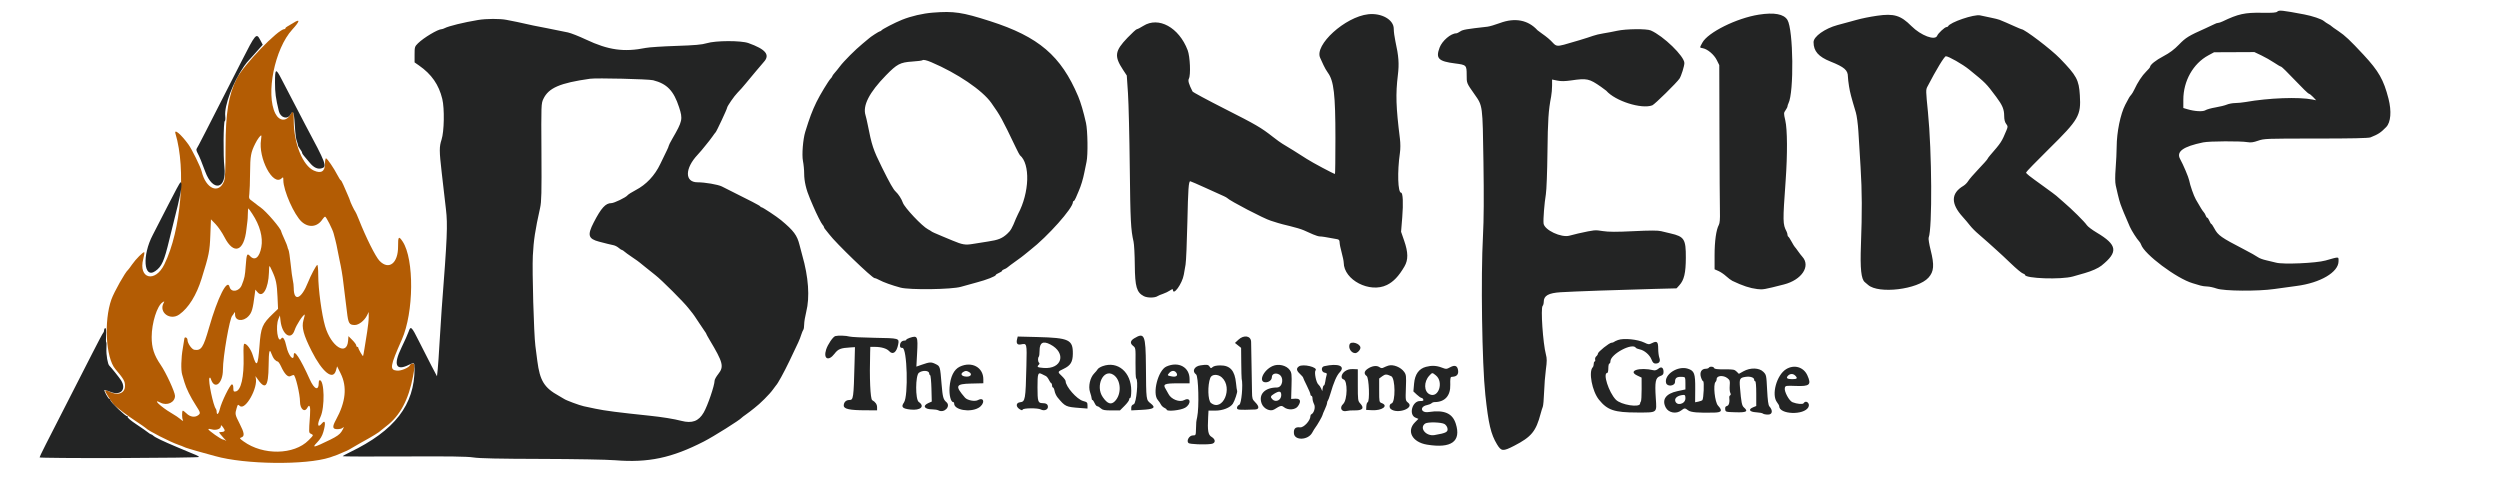 <svg id="svg" version="1.1" xmlns="http://www.w3.org/2000/svg" xmlns:xlink="http://www.w3.org/1999/xlink" width="400" height="77.778" viewBox="0, 0, 400,77.778"><g id="svgg"><path id="path0" d="M46.917 3.677 C 46.642 3.853,46.248 4.084,46.042 4.192 C 45.835 4.299,45.667 4.450,45.667 4.527 C 45.667 4.604,45.586 4.667,45.488 4.667 C 44.489 4.667,38.949 10.425,37.872 12.583 C 36.561 15.210,36.101 18.046,36.089 23.583 C 36.081 27.322,36.026 28.549,35.845 29.000 C 34.995 31.122,32.927 30.208,32.261 27.417 C 32.088 26.690,30.712 23.893,30.136 23.098 C 28.967 21.483,27.818 20.524,28.074 21.375 C 29.797 27.114,28.969 36.846,26.294 42.304 C 24.819 45.313,22.093 44.605,22.921 41.428 C 23.060 40.891,23.134 40.412,23.084 40.362 C 22.951 40.228,21.714 41.470,21.121 42.333 C 20.837 42.746,20.557 43.121,20.498 43.167 C 20.053 43.514,18.248 46.717,17.822 47.917 C 16.601 51.353,16.931 57.248,18.444 59.035 C 19.800 60.636,20.000 60.985,20.000 61.748 C 20.000 62.934,18.848 63.355,17.493 62.663 C 17.020 62.422,16.833 62.387,16.833 62.541 C 16.833 62.753,17.900 64.430,18.240 64.751 C 18.915 65.390,20.317 66.448,21.667 67.339 C 22.537 67.913,23.287 68.433,23.333 68.493 C 23.625 68.874,27.245 70.726,28.583 71.178 C 28.950 71.302,29.325 71.449,29.417 71.505 C 29.508 71.561,29.921 71.704,30.333 71.823 C 30.746 71.941,31.271 72.096,31.500 72.167 C 31.729 72.237,32.217 72.373,32.583 72.469 C 32.950 72.565,33.775 72.792,34.417 72.973 C 39.210 74.331,48.938 74.443,52.797 73.185 C 53.744 72.877,54.130 72.724,55.500 72.114 C 55.729 72.012,56.104 71.806,56.333 71.656 C 56.563 71.507,57.163 71.159,57.667 70.883 C 59.569 69.844,60.695 69.150,61.000 68.829 C 61.046 68.781,61.421 68.483,61.833 68.167 C 64.014 66.497,65.367 63.968,66.084 60.217 C 66.418 58.475,66.408 58.167,66.018 58.167 C 65.844 58.167,65.660 58.276,65.609 58.409 C 65.452 58.819,64.200 59.357,63.533 59.301 C 62.304 59.198,62.393 58.616,64.294 54.333 C 66.220 49.994,66.292 41.470,64.426 38.650 C 63.799 37.704,63.678 37.831,63.691 39.421 C 63.714 42.111,62.222 43.277,60.727 41.738 C 60.093 41.085,58.557 38.012,57.401 35.083 C 57.147 34.442,56.893 33.879,56.836 33.833 C 56.727 33.746,56.000 32.230,56.000 32.090 C 56.000 32.046,55.826 31.614,55.613 31.130 C 55.399 30.646,55.088 29.931,54.921 29.542 C 54.753 29.152,54.571 28.833,54.516 28.833 C 54.461 28.833,54.232 28.477,54.007 28.042 C 53.419 26.903,52.348 25.333,52.160 25.333 C 52.072 25.333,52.000 25.714,52.000 26.179 C 52.000 27.434,51.389 27.816,50.216 27.292 C 48.435 26.497,47.000 22.932,47.000 19.303 C 47.000 17.722,46.909 17.557,46.466 18.334 C 45.814 19.480,44.681 19.400,44.056 18.166 C 42.485 15.061,43.946 7.805,46.763 4.728 C 48.013 3.363,48.076 2.937,46.917 3.677 M41.767 22.346 C 41.295 25.297,43.658 29.798,45.029 28.558 C 45.318 28.296,45.333 28.309,45.333 28.831 C 45.333 30.487,47.088 34.442,48.292 35.502 C 49.417 36.492,50.787 36.322,51.593 35.091 C 51.746 34.858,51.939 34.667,52.021 34.667 C 52.187 34.667,53.232 36.731,53.382 37.355 C 53.434 37.572,53.559 38.050,53.660 38.417 C 53.761 38.783,53.916 39.496,54.003 40.000 C 54.091 40.504,54.241 41.254,54.336 41.667 C 54.568 42.675,54.835 44.250,54.928 45.167 C 54.970 45.579,55.076 46.442,55.163 47.083 C 55.251 47.725,55.409 49.000,55.514 49.917 C 55.724 51.751,55.875 52.000,56.776 52.000 C 57.418 52.000,58.315 51.291,58.725 50.460 L 58.992 49.917 58.993 50.750 C 58.993 51.208,58.882 52.258,58.747 53.083 C 58.612 53.908,58.420 55.108,58.320 55.750 C 58.220 56.392,58.116 56.939,58.090 56.965 C 58.021 57.035,57.333 55.846,57.333 55.657 C 57.333 55.571,57.258 55.500,57.167 55.500 C 57.075 55.500,57.000 55.395,57.000 55.267 C 57.000 55.138,56.719 54.751,56.375 54.407 L 55.750 53.780 55.697 54.512 C 55.511 57.067,52.965 55.464,52.017 52.196 C 51.465 50.291,50.921 46.251,50.918 44.042 C 50.917 43.074,50.850 42.356,50.763 42.385 C 50.583 42.444,49.711 44.086,49.285 45.167 C 48.221 47.864,47.002 48.356,46.999 46.088 C 46.999 45.719,46.932 45.154,46.851 44.833 C 46.769 44.512,46.614 43.350,46.506 42.250 C 46.397 41.150,46.239 40.120,46.154 39.961 C 46.069 39.801,46.000 39.597,46.000 39.506 C 46.000 39.416,45.775 38.850,45.500 38.250 C 45.225 37.650,45.000 37.113,45.000 37.059 C 45.000 36.613,42.597 33.807,41.667 33.167 C 41.346 32.947,41.046 32.721,41.000 32.667 C 40.954 32.612,40.665 32.391,40.357 32.176 C 39.826 31.805,39.802 31.745,39.895 31.017 C 39.948 30.595,40.001 29.074,40.012 27.636 C 40.032 24.942,40.132 24.385,40.857 22.943 C 41.197 22.267,41.639 21.667,41.797 21.667 C 41.840 21.667,41.827 21.972,41.767 22.346 M40.362 34.208 C 41.585 36.065,42.099 37.950,41.815 39.536 C 41.517 41.203,40.775 41.793,40.008 40.970 C 39.528 40.455,39.453 40.628,39.314 42.545 C 39.195 44.187,39.141 44.450,38.685 45.609 C 38.272 46.660,36.971 46.856,36.732 45.905 C 36.382 44.510,34.838 47.572,33.449 52.417 C 32.525 55.640,32.203 56.126,31.100 55.966 C 30.685 55.905,30.000 54.926,30.000 54.392 C 30.000 53.990,29.505 53.811,29.494 54.208 C 29.491 54.323,29.380 55.017,29.247 55.750 C 28.975 57.259,28.928 59.214,29.147 59.933 C 29.228 60.199,29.392 60.754,29.511 61.167 C 29.789 62.132,30.487 63.544,31.331 64.850 C 32.088 66.022,32.113 66.127,31.708 66.435 C 31.182 66.834,30.407 66.715,29.839 66.146 C 29.553 65.860,29.277 65.668,29.226 65.719 C 29.097 65.848,29.110 66.940,29.243 67.156 C 29.416 67.435,29.185 67.364,28.823 67.027 C 28.642 66.858,28.010 66.436,27.417 66.090 C 25.729 65.103,24.256 63.687,25.687 64.427 C 26.737 64.970,28.000 64.380,28.000 63.346 C 28.000 62.740,26.553 59.603,25.707 58.375 C 24.650 56.841,24.264 55.644,24.268 53.917 C 24.273 51.661,25.140 48.909,26.018 48.361 C 26.324 48.170,26.338 48.180,26.177 48.481 C 25.366 49.996,27.232 51.355,28.693 50.314 C 30.172 49.261,31.425 47.246,32.255 44.583 C 33.447 40.764,33.555 40.224,33.655 37.588 L 33.750 35.093 34.500 35.868 C 34.912 36.294,35.550 37.229,35.917 37.946 C 37.398 40.844,39.051 40.249,39.429 36.681 C 39.493 36.077,39.566 35.471,39.593 35.333 C 39.619 35.196,39.647 34.690,39.654 34.208 C 39.661 33.727,39.694 33.333,39.726 33.333 C 39.759 33.333,40.045 33.727,40.362 34.208 M43.549 43.375 C 44.163 44.693,44.309 45.401,44.402 47.500 L 44.487 49.417 43.702 50.170 C 41.939 51.861,41.740 52.338,41.511 55.418 C 41.277 58.574,41.060 58.859,40.440 56.827 C 40.159 55.908,39.503 55.000,39.118 55.000 C 38.969 54.999,38.931 55.525,38.972 57.041 C 39.060 60.320,38.560 62.509,37.695 62.637 C 37.381 62.683,37.333 62.611,37.333 62.095 C 37.333 61.706,37.255 61.500,37.108 61.500 C 36.815 61.500,35.430 64.327,35.169 65.458 C 34.981 66.270,34.667 66.520,34.667 65.857 C 34.667 65.697,34.607 65.495,34.534 65.408 C 34.117 64.910,33.273 60.867,33.508 60.488 C 33.590 60.355,33.668 60.408,33.744 60.649 C 34.314 62.443,35.667 61.384,35.667 59.145 C 35.667 57.059,36.752 50.837,37.174 50.500 C 37.231 50.454,37.353 50.280,37.445 50.112 C 37.585 49.856,37.611 49.892,37.611 50.335 C 37.611 51.362,38.881 51.516,39.751 50.594 C 40.295 50.017,40.456 49.461,40.753 47.127 L 40.853 46.338 41.234 46.780 C 42.043 47.721,42.944 46.139,43.030 43.625 C 43.076 42.277,43.045 42.292,43.549 43.375 M48.549 51.246 C 48.231 52.364,48.555 53.582,49.861 56.167 C 51.581 59.573,53.291 60.933,53.757 59.264 L 53.939 58.612 54.510 59.764 C 55.569 61.901,55.322 64.314,53.755 67.167 C 53.132 68.299,53.184 68.667,53.967 68.667 C 54.315 68.667,54.690 68.577,54.800 68.467 C 55.119 68.147,55.032 68.455,54.625 69.083 C 54.353 69.503,53.862 69.852,52.833 70.354 C 50.164 71.659,49.826 71.727,50.750 70.776 C 51.248 70.264,51.545 69.763,51.732 69.120 C 52.146 67.698,52.044 67.095,51.500 67.750 C 50.830 68.557,50.698 67.933,51.278 66.698 C 51.995 65.171,51.908 60.833,51.161 60.833 C 51.072 60.833,51.000 61.006,51.000 61.218 C 51.000 62.602,50.299 62.343,49.554 60.685 C 48.047 57.330,47.000 55.751,47.000 56.833 C 47.000 57.915,46.124 56.860,45.823 55.417 C 45.587 54.281,45.251 53.761,45.007 54.156 C 44.446 55.064,44.043 52.230,44.558 51.003 L 44.784 50.467 44.890 51.371 C 45.150 53.582,46.585 54.517,47.136 52.833 C 47.417 51.973,48.487 50.333,48.767 50.333 C 48.790 50.333,48.692 50.744,48.549 51.246 M43.927 57.511 C 44.087 57.688,44.306 57.833,44.413 57.833 C 44.520 57.833,44.769 58.190,44.967 58.625 C 45.519 59.838,46.065 60.400,46.477 60.179 C 46.661 60.080,46.888 60.000,46.983 60.000 C 47.266 60.000,48.000 63.069,48.000 64.255 C 48.000 65.447,48.730 66.066,49.168 65.247 C 49.534 64.564,49.701 65.023,49.602 66.438 C 49.395 69.392,49.384 69.220,49.801 69.430 C 50.183 69.622,50.180 69.628,49.369 70.448 C 47.045 72.796,42.085 72.882,38.975 70.629 C 38.304 70.143,38.285 70.108,38.633 69.980 C 39.168 69.782,39.098 69.265,38.333 67.771 C 37.599 66.334,37.581 66.241,37.860 65.309 C 38.047 64.687,38.065 64.674,38.372 64.951 C 39.241 65.738,41.325 62.030,40.915 60.427 C 40.830 60.096,40.834 60.095,41.038 60.402 C 42.446 62.525,42.944 62.030,42.980 58.472 C 43.004 56.174,43.118 55.685,43.425 56.578 C 43.540 56.914,43.766 57.334,43.927 57.511 M35.940 68.917 C 35.911 69.008,35.744 69.094,35.569 69.107 C 35.393 69.120,35.178 69.139,35.090 69.149 C 35.002 69.159,35.265 69.523,35.674 69.958 C 36.082 70.393,36.308 70.656,36.175 70.541 C 36.042 70.427,35.827 70.333,35.696 70.333 C 35.409 70.333,33.333 68.875,33.333 68.674 C 33.333 68.595,33.577 68.605,33.875 68.696 C 34.546 68.899,35.332 68.640,35.337 68.212 C 35.340 67.969,35.399 67.991,35.666 68.333 C 35.846 68.563,35.969 68.825,35.940 68.917 " stroke="none" fill="#b35c04" fill-rule="evenodd"></path><path id="path1" d="M364.366 1.861 C 364.203 2.029,363.601 2.074,361.908 2.044 C 359.172 1.995,358.120 2.227,355.599 3.435 C 355.333 3.562,355.013 3.667,354.889 3.667 C 354.764 3.667,354.532 3.740,354.373 3.831 C 354.214 3.921,353.558 4.228,352.917 4.513 C 350.179 5.731,349.722 6.011,348.642 7.128 C 347.876 7.921,347.151 8.464,346.169 8.981 C 344.908 9.643,344.019 10.359,344.005 10.721 C 344.002 10.797,343.716 11.135,343.369 11.471 C 342.746 12.077,342.009 13.198,341.486 14.339 C 341.337 14.662,341.111 15.040,340.983 15.178 C 340.741 15.440,340.624 15.636,340.047 16.750 C 339.266 18.260,338.677 21.136,338.666 23.500 C 338.662 24.279,338.589 25.816,338.504 26.916 C 338.402 28.230,338.407 29.173,338.518 29.666 C 339.037 31.968,339.144 32.360,339.517 33.292 C 339.599 33.498,339.734 33.835,339.816 34.042 C 340.023 34.558,340.445 35.544,340.781 36.292 C 341.073 36.942,341.917 38.263,342.273 38.626 C 342.386 38.741,342.520 38.966,342.571 39.126 C 343.061 40.668,348.260 44.565,350.833 45.319 C 351.246 45.440,351.801 45.605,352.067 45.686 C 352.332 45.767,352.820 45.836,353.150 45.839 C 353.480 45.842,354.162 45.989,354.667 46.167 C 355.845 46.581,361.303 46.623,363.917 46.238 C 364.833 46.103,366.422 45.885,367.447 45.753 C 371.253 45.265,374.167 43.550,374.167 41.800 C 374.167 41.033,374.343 41.043,372.083 41.681 C 370.577 42.106,365.275 42.335,364.167 42.023 C 363.846 41.932,363.145 41.764,362.609 41.649 C 362.073 41.533,361.468 41.308,361.265 41.149 C 361.062 40.989,360.038 40.414,358.990 39.872 C 355.397 38.014,354.881 37.651,354.313 36.580 C 354.095 36.169,353.870 35.833,353.812 35.833 C 353.754 35.833,353.614 35.608,353.500 35.333 C 353.386 35.058,353.232 34.833,353.158 34.833 C 353.083 34.833,352.975 34.684,352.917 34.501 C 352.859 34.318,352.720 34.074,352.609 33.959 C 352.421 33.765,352.043 33.158,351.335 31.914 C 350.992 31.311,350.406 29.634,350.269 28.863 C 350.183 28.383,349.315 26.333,348.828 25.461 C 348.161 24.265,349.281 23.448,352.500 22.783 C 353.496 22.577,358.487 22.551,359.610 22.745 C 360.127 22.835,360.554 22.777,361.288 22.516 C 362.237 22.179,362.569 22.167,370.545 22.167 C 376.283 22.167,378.960 22.109,379.284 21.979 C 380.544 21.472,380.913 21.230,381.787 20.333 C 382.529 19.571,382.674 17.807,382.160 15.792 C 381.387 12.768,380.599 11.381,378.167 8.765 C 376.015 6.450,375.189 5.671,374.167 4.994 C 373.571 4.598,373.046 4.224,373.000 4.162 C 372.954 4.101,372.742 3.958,372.528 3.845 C 372.315 3.733,371.998 3.519,371.824 3.370 C 371.452 3.051,369.966 2.551,368.667 2.306 C 365.127 1.639,364.633 1.588,364.366 1.861 M149.250 2.021 C 147.636 2.149,145.802 2.574,144.333 3.161 C 143.193 3.616,141.102 4.698,141.028 4.871 C 140.997 4.942,140.897 5.000,140.805 5.000 C 140.662 5.000,139.244 5.918,139.000 6.169 C 138.954 6.216,138.504 6.591,138.001 7.002 C 136.865 7.930,135.009 9.788,134.385 10.623 C 134.127 10.968,133.748 11.437,133.542 11.665 C 133.335 11.893,133.167 12.132,133.167 12.195 C 133.167 12.258,133.054 12.422,132.916 12.560 C 132.570 12.907,131.167 15.224,130.631 16.333 C 129.939 17.768,129.535 18.842,128.843 21.083 C 128.475 22.276,128.277 24.782,128.473 25.760 C 128.580 26.289,128.667 27.194,128.667 27.770 C 128.667 28.988,128.983 30.349,129.601 31.792 C 129.729 32.090,129.953 32.615,130.099 32.958 C 130.647 34.246,131.409 35.757,131.617 35.970 C 131.736 36.091,131.833 36.255,131.833 36.333 C 131.833 36.412,131.927 36.575,132.042 36.696 C 132.156 36.818,132.446 37.179,132.685 37.500 C 133.696 38.855,139.543 44.500,139.936 44.500 C 140.057 44.500,140.404 44.639,140.706 44.809 C 141.299 45.142,142.745 45.660,144.083 46.019 C 145.549 46.412,152.295 46.321,153.750 45.888 C 154.392 45.697,155.554 45.375,156.333 45.173 C 157.823 44.786,159.333 44.191,159.333 43.992 C 159.333 43.927,159.558 43.781,159.833 43.667 C 160.108 43.553,160.333 43.399,160.333 43.324 C 160.333 43.250,160.483 43.142,160.666 43.084 C 160.848 43.026,161.092 42.888,161.207 42.777 C 161.322 42.667,161.917 42.222,162.530 41.788 C 163.142 41.355,163.743 40.907,163.867 40.792 C 163.990 40.677,164.427 40.323,164.837 40.005 C 167.631 37.838,171.667 33.309,171.667 32.341 C 171.667 32.245,171.723 32.167,171.793 32.167 C 171.862 32.167,172.019 31.923,172.143 31.625 C 172.266 31.327,172.466 30.858,172.588 30.583 C 172.955 29.754,173.293 28.640,173.499 27.583 C 173.606 27.033,173.762 26.269,173.847 25.885 C 174.088 24.786,174.032 20.892,173.758 19.667 C 173.361 17.896,172.915 16.378,172.509 15.417 C 169.762 8.923,166.196 5.879,158.417 3.384 C 153.953 1.953,152.617 1.754,149.250 2.021 M218.917 2.281 C 215.219 2.691,210.247 7.210,211.232 9.266 C 211.359 9.532,211.597 10.050,211.759 10.417 C 211.921 10.783,212.236 11.330,212.457 11.632 C 213.415 12.935,213.667 15.107,213.667 22.082 C 213.667 25.245,213.635 27.833,213.596 27.833 C 213.401 27.833,209.957 25.997,209.083 25.427 C 207.973 24.704,205.811 23.358,205.167 22.989 C 204.938 22.857,204.262 22.368,203.667 21.902 C 201.756 20.405,201.009 19.970,195.917 17.390 C 193.167 15.996,190.867 14.757,190.805 14.636 C 190.201 13.444,190.045 12.898,190.221 12.583 C 190.539 12.011,190.413 9.049,190.026 8.035 C 188.636 4.386,185.366 2.594,182.926 4.143 C 182.472 4.431,182.014 4.667,181.907 4.667 C 181.800 4.667,181.120 5.285,180.395 6.042 C 178.363 8.162,178.249 8.984,179.683 11.166 L 180.285 12.083 180.476 14.917 C 180.580 16.475,180.710 21.837,180.764 26.833 C 180.857 35.331,180.929 36.745,181.368 38.667 C 181.463 39.079,181.553 40.767,181.568 42.417 C 181.600 45.879,181.863 46.786,183.008 47.384 C 183.584 47.685,184.804 47.676,185.233 47.368 C 185.334 47.295,185.717 47.135,186.083 47.012 C 186.450 46.889,186.956 46.643,187.208 46.466 C 187.473 46.280,187.667 46.224,187.667 46.334 C 187.667 47.458,189.164 45.396,189.412 43.930 C 189.476 43.556,189.601 42.837,189.690 42.333 C 189.779 41.829,189.910 38.754,189.981 35.500 C 190.095 30.228,190.182 29.000,190.444 29.000 C 190.485 29.000,190.852 29.150,191.259 29.333 C 191.667 29.517,192.356 29.824,192.792 30.016 C 193.484 30.321,194.195 30.643,195.833 31.392 C 196.063 31.497,196.287 31.623,196.333 31.672 C 196.776 32.142,202.261 34.999,203.333 35.316 C 203.746 35.439,204.271 35.604,204.500 35.684 C 204.729 35.764,205.587 35.986,206.406 36.178 C 207.224 36.370,208.218 36.671,208.614 36.847 C 209.010 37.023,209.670 37.317,210.082 37.500 C 210.493 37.683,210.995 37.833,211.196 37.833 C 211.514 37.833,212.023 37.914,213.958 38.271 C 214.237 38.322,214.335 38.456,214.338 38.795 C 214.341 39.045,214.489 39.775,214.667 40.417 C 214.845 41.058,214.992 41.783,214.995 42.028 C 215.025 44.803,219.159 46.940,221.902 45.598 C 222.957 45.082,223.805 44.188,224.711 42.637 C 225.334 41.571,225.320 40.392,224.663 38.500 L 224.172 37.084 224.361 34.750 C 224.543 32.514,224.464 30.833,224.178 30.833 C 223.654 30.833,223.551 27.480,223.983 24.500 C 224.082 23.824,224.082 22.947,223.985 22.167 C 223.354 17.118,223.288 15.070,223.659 12.017 C 223.882 10.187,223.794 8.993,223.259 6.583 C 223.117 5.942,223.000 5.051,223.000 4.603 C 223.000 3.152,221.052 2.045,218.917 2.281 M281.417 2.343 C 277.874 2.895,273.249 5.191,272.372 6.834 C 271.917 7.687,271.909 7.607,272.458 7.717 C 273.230 7.871,274.251 8.740,274.681 9.606 L 275.083 10.417 275.113 21.250 C 275.129 27.208,275.162 32.871,275.188 33.833 C 275.219 35.047,275.166 35.707,275.013 35.985 C 274.589 36.758,274.333 38.586,274.333 40.836 L 274.333 43.088 274.958 43.363 C 275.302 43.514,275.854 43.888,276.185 44.195 C 276.516 44.501,276.966 44.837,277.185 44.942 C 278.831 45.729,279.993 46.111,281.170 46.252 C 282.062 46.359,282.252 46.326,285.435 45.511 C 288.285 44.782,289.745 42.573,288.368 41.071 C 288.207 40.894,287.892 40.487,287.670 40.167 C 287.448 39.846,287.219 39.546,287.162 39.500 C 287.105 39.454,286.877 39.079,286.654 38.667 C 286.432 38.254,286.194 37.892,286.125 37.861 C 286.056 37.831,286.000 37.698,286.000 37.567 C 286.000 37.436,285.932 37.199,285.850 37.039 C 285.237 35.862,285.231 35.494,285.702 28.917 C 286.007 24.651,285.984 20.704,285.644 19.250 C 285.384 18.134,285.385 18.064,285.686 17.641 C 285.859 17.398,286.000 17.115,286.000 17.014 C 286.000 16.912,286.068 16.699,286.150 16.539 C 287.057 14.795,286.939 4.750,285.993 3.195 C 285.414 2.243,283.886 1.959,281.417 2.343 M300.333 2.519 C 299.160 2.689,297.900 2.943,297.042 3.182 C 296.744 3.265,296.256 3.399,295.958 3.480 C 295.660 3.561,294.779 3.799,294.000 4.010 C 291.975 4.559,290.165 5.849,290.168 6.743 C 290.172 8.188,290.947 9.075,292.884 9.849 C 295.110 10.740,295.667 11.226,295.667 12.280 C 295.667 12.517,295.747 13.208,295.845 13.814 C 296.010 14.830,296.172 15.453,296.937 18.000 C 297.088 18.504,297.269 19.854,297.340 21.000 C 297.410 22.146,297.569 24.733,297.692 26.750 C 297.932 30.666,297.947 33.910,297.749 39.243 C 297.610 42.988,297.787 44.662,298.370 45.142 C 298.554 45.293,298.789 45.493,298.894 45.585 C 300.565 47.073,306.855 46.316,308.556 44.424 C 309.433 43.450,309.513 42.428,308.904 40.012 C 308.667 39.075,308.524 38.183,308.586 38.029 C 309.179 36.544,309.108 24.280,308.470 17.917 C 308.129 14.528,308.126 14.366,308.377 13.881 C 309.792 11.153,311.099 9.000,311.339 9.000 C 311.773 9.000,314.019 10.279,315.042 11.109 C 317.737 13.294,317.764 13.322,319.386 15.489 C 320.395 16.838,320.666 17.486,320.670 18.562 C 320.673 19.135,320.776 19.550,320.984 19.819 C 321.268 20.189,321.273 20.271,321.046 20.819 C 320.272 22.691,320.192 22.813,318.421 24.848 C 318.215 25.085,318.017 25.359,317.981 25.457 C 317.946 25.555,317.305 26.275,316.557 27.057 C 315.810 27.839,315.068 28.698,314.910 28.967 C 314.751 29.235,314.409 29.580,314.149 29.734 C 312.137 30.923,312.100 32.575,314.039 34.706 C 314.395 35.097,314.918 35.717,315.202 36.083 C 315.486 36.450,316.102 37.070,316.570 37.460 C 317.039 37.851,317.725 38.451,318.094 38.794 C 318.462 39.136,319.099 39.710,319.507 40.068 C 319.916 40.426,320.930 41.373,321.761 42.172 C 322.592 42.971,323.436 43.677,323.636 43.740 C 323.836 43.804,324.000 43.911,324.000 43.978 C 324.000 44.569,329.826 44.766,331.667 44.237 C 332.171 44.092,333.033 43.845,333.583 43.689 C 334.670 43.380,335.734 42.903,336.232 42.504 C 338.957 40.314,338.793 39.189,335.461 37.207 C 334.746 36.781,334.043 36.252,333.898 36.031 C 333.542 35.489,331.496 33.461,330.165 32.333 C 329.570 31.829,329.046 31.371,329.000 31.315 C 328.954 31.259,328.054 30.592,327.000 29.832 C 324.520 28.046,324.187 27.782,324.176 27.594 C 324.171 27.509,325.808 25.821,327.813 23.844 C 332.626 19.101,332.975 18.495,332.776 15.237 C 332.625 12.774,332.269 12.116,329.592 9.355 C 328.172 7.890,323.932 4.667,323.426 4.667 C 323.380 4.667,322.910 4.471,322.380 4.232 C 321.355 3.769,320.461 3.383,319.917 3.167 C 319.733 3.094,319.133 2.945,318.583 2.835 C 318.033 2.725,317.242 2.557,316.825 2.461 C 315.876 2.244,311.975 3.572,311.694 4.208 C 311.664 4.277,311.547 4.333,311.435 4.333 C 311.170 4.333,310.093 5.332,309.953 5.708 C 309.639 6.549,307.354 5.698,305.830 4.175 C 304.108 2.452,303.035 2.129,300.333 2.519 M76.500 3.196 C 74.204 3.576,71.775 4.172,71.127 4.514 C 70.968 4.598,70.761 4.667,70.667 4.667 C 70.073 4.667,67.785 6.033,66.875 6.932 C 66.359 7.441,66.333 7.526,66.333 8.725 L 66.333 9.984 67.042 10.477 C 69.048 11.872,70.214 13.550,70.766 15.833 C 71.138 17.369,71.070 21.065,70.647 22.347 C 70.273 23.483,70.275 24.138,70.666 27.542 C 70.758 28.344,70.904 29.619,70.991 30.375 C 71.078 31.131,71.240 32.537,71.353 33.500 C 71.643 35.995,71.561 37.919,70.667 49.500 C 70.586 50.554,70.435 52.917,70.332 54.750 C 70.229 56.583,70.094 58.560,70.031 59.143 L 69.917 60.204 69.053 58.560 C 68.579 57.656,67.679 55.891,67.053 54.637 C 65.839 52.203,65.704 52.080,65.366 53.096 C 65.246 53.456,64.740 54.587,64.241 55.609 C 62.877 58.404,63.345 59.433,65.486 58.340 C 66.251 57.950,66.333 58.008,66.333 58.938 C 66.333 64.793,63.170 68.888,55.958 72.369 C 55.340 72.667,54.833 72.950,54.833 72.998 C 54.833 73.045,59.240 73.060,64.625 73.033 C 71.914 72.995,74.757 73.036,75.750 73.192 C 76.695 73.342,79.849 73.410,86.583 73.426 C 91.967 73.439,97.094 73.531,98.417 73.639 C 103.716 74.069,107.492 73.271,112.623 70.637 C 114.193 69.832,118.387 67.196,118.667 66.840 C 118.712 66.782,119.013 66.554,119.333 66.333 C 119.654 66.113,119.954 65.891,120.000 65.840 C 120.046 65.790,120.363 65.540,120.705 65.285 C 121.563 64.646,123.175 63.037,123.663 62.333 C 123.885 62.012,124.109 61.712,124.159 61.667 C 124.422 61.428,125.413 59.629,126.327 57.728 C 127.804 54.658,127.953 54.326,128.189 53.583 C 128.306 53.217,128.461 52.845,128.534 52.758 C 128.607 52.671,128.667 52.287,128.667 51.904 C 128.667 51.522,128.816 50.618,128.997 49.896 C 129.590 47.546,129.361 44.316,128.357 40.833 C 128.264 40.512,128.072 39.781,127.929 39.208 C 127.540 37.642,127.004 36.921,124.969 35.227 C 124.286 34.659,122.031 33.167,121.855 33.167 C 121.767 33.167,121.669 33.102,121.639 33.023 C 121.592 32.901,120.333 32.248,115.500 29.835 C 114.878 29.524,112.790 29.167,111.599 29.167 C 109.539 29.167,109.554 26.953,111.630 24.750 C 111.975 24.383,112.516 23.746,112.833 23.333 C 113.149 22.921,113.451 22.546,113.504 22.500 C 113.556 22.454,113.780 22.154,114.000 21.833 C 114.220 21.512,114.445 21.212,114.500 21.167 C 114.645 21.044,116.333 17.436,116.333 17.248 C 116.333 17.014,117.498 15.331,118.003 14.833 C 118.329 14.512,118.930 13.838,119.337 13.333 C 119.745 12.829,120.118 12.379,120.167 12.333 C 120.215 12.287,120.591 11.838,121.002 11.333 C 121.412 10.829,121.955 10.192,122.207 9.917 C 123.252 8.776,122.529 7.886,119.750 6.893 C 118.558 6.467,114.508 6.479,113.083 6.913 C 112.309 7.149,111.199 7.247,108.167 7.347 C 106.013 7.418,103.837 7.560,103.333 7.663 C 99.841 8.370,97.346 8.022,93.750 6.325 C 92.650 5.806,91.356 5.296,90.875 5.191 C 89.919 4.982,88.772 4.750,87.542 4.516 C 85.604 4.147,84.710 3.965,84.167 3.828 C 83.846 3.747,83.208 3.606,82.750 3.516 C 82.292 3.425,81.517 3.272,81.029 3.176 C 79.989 2.970,77.803 2.980,76.500 3.196 M240.000 3.681 C 239.221 3.969,238.321 4.234,238.000 4.270 C 234.595 4.651,234.046 4.746,233.641 5.027 C 233.398 5.195,233.113 5.333,233.009 5.333 C 232.137 5.333,230.744 6.523,230.334 7.619 C 229.686 9.352,230.135 9.810,232.812 10.150 C 234.624 10.380,234.666 10.422,234.668 11.979 C 234.668 13.336,234.635 13.253,235.939 15.110 C 237.243 16.967,237.215 16.754,237.352 25.917 C 237.436 31.534,237.413 35.202,237.279 37.667 C 236.917 44.300,237.121 58.188,237.654 63.167 C 238.154 67.846,238.538 69.471,239.525 71.101 C 240.206 72.223,240.476 72.246,242.257 71.330 C 245.028 69.904,245.760 69.016,246.508 66.167 C 246.616 65.754,246.768 65.267,246.847 65.083 C 246.925 64.900,247.018 63.850,247.055 62.750 C 247.091 61.650,247.219 60.022,247.340 59.132 C 247.519 57.812,247.520 57.367,247.346 56.715 C 246.873 54.944,246.489 49.278,246.819 48.947 C 246.919 48.848,247.000 48.549,247.000 48.284 C 247.000 47.306,247.755 46.881,249.709 46.757 C 251.639 46.635,259.292 46.364,264.667 46.227 L 268.250 46.136 268.699 45.640 C 269.461 44.796,269.724 43.681,269.734 41.250 C 269.747 38.264,269.490 37.855,267.292 37.349 C 266.856 37.249,266.176 37.086,265.780 36.987 C 265.266 36.858,264.012 36.858,261.377 36.987 C 258.613 37.122,257.380 37.118,256.438 36.971 C 255.160 36.772,255.198 36.769,252.500 37.357 C 252.088 37.447,251.473 37.602,251.135 37.701 C 249.822 38.084,247.085 36.801,246.971 35.750 C 246.898 35.082,247.099 32.530,247.338 31.083 C 247.446 30.432,247.559 27.449,247.594 24.333 C 247.651 19.205,247.751 17.681,248.180 15.450 C 248.264 15.010,248.333 14.217,248.333 13.687 L 248.333 12.724 249.168 12.895 C 249.764 13.018,250.398 13.009,251.385 12.867 C 253.924 12.499,254.266 12.573,256.167 13.895 C 256.579 14.182,256.954 14.460,257.000 14.513 C 258.438 16.166,262.651 17.505,264.366 16.853 C 264.741 16.710,268.286 13.229,268.722 12.574 C 269.004 12.151,269.500 10.566,269.500 10.087 C 269.500 9.001,266.141 5.744,264.117 4.868 C 263.451 4.580,260.158 4.614,258.750 4.923 C 258.108 5.064,257.118 5.251,256.550 5.338 C 255.981 5.425,255.231 5.603,254.883 5.734 C 254.217 5.984,251.396 6.844,250.231 7.152 C 249.212 7.421,248.950 7.380,248.489 6.875 C 248.007 6.348,247.494 5.916,246.667 5.339 C 246.346 5.116,246.046 4.891,246.000 4.841 C 244.507 3.196,242.407 2.790,240.000 3.681 M38.567 9.960 C 32.783 21.326,31.616 23.597,31.474 23.775 C 31.376 23.898,31.431 24.168,31.629 24.525 C 31.891 25.000,32.312 26.021,32.821 27.417 C 34.058 30.811,36.311 30.296,35.900 26.712 C 35.703 24.991,35.749 19.445,35.961 19.374 C 36.052 19.344,36.087 18.992,36.040 18.577 C 35.854 16.923,37.283 13.130,39.053 10.583 C 39.244 10.308,39.442 10.046,39.492 10.000 C 39.542 9.954,40.136 9.295,40.811 8.535 L 42.039 7.153 41.645 6.410 C 41.013 5.219,40.931 5.314,38.567 9.960 M361.810 8.859 C 362.418 9.148,363.344 9.673,363.866 10.026 C 364.388 10.378,364.889 10.667,364.979 10.667 C 365.069 10.667,366.065 11.642,367.192 12.833 C 368.319 14.025,369.323 15.000,369.423 15.000 C 369.523 15.000,369.825 15.234,370.094 15.520 L 370.583 16.041 370.000 15.925 C 367.787 15.486,363.024 15.665,359.250 16.329 C 358.792 16.410,358.063 16.481,357.631 16.488 C 357.198 16.495,356.598 16.606,356.297 16.736 C 355.996 16.866,355.188 17.067,354.500 17.183 C 353.813 17.299,353.079 17.502,352.870 17.636 C 352.458 17.899,351.146 17.823,349.958 17.468 L 349.333 17.281 349.333 15.951 C 349.333 12.954,350.903 10.170,353.333 8.858 L 354.250 8.362 357.476 8.348 L 360.702 8.333 361.810 8.859 M149.000 9.948 C 153.161 11.716,157.177 14.439,158.608 16.463 C 160.077 18.543,160.273 18.899,162.561 23.667 C 162.847 24.262,163.126 24.787,163.182 24.833 C 164.865 26.222,164.719 30.828,162.884 34.250 C 162.786 34.433,162.631 34.771,162.539 35.000 C 161.935 36.514,161.709 36.907,161.142 37.419 C 160.327 38.155,159.725 38.397,158.083 38.644 C 157.350 38.755,156.244 38.930,155.625 39.033 C 154.447 39.229,153.991 39.153,152.417 38.495 C 152.050 38.341,151.337 38.045,150.833 37.836 C 149.558 37.308,149.097 37.098,149.000 37.000 C 148.954 36.954,148.718 36.814,148.476 36.689 C 147.549 36.212,144.723 33.219,144.457 32.433 C 144.261 31.853,143.740 31.044,143.319 30.664 C 142.936 30.319,142.362 29.307,141.097 26.750 C 139.700 23.926,139.485 23.275,138.810 19.833 C 138.712 19.329,138.564 18.699,138.482 18.433 C 138.007 16.888,139.081 14.792,141.750 12.058 C 143.521 10.244,144.026 9.978,145.945 9.850 C 146.786 9.795,147.521 9.701,147.580 9.643 C 147.712 9.511,148.237 9.623,149.000 9.948 M44.000 13.195 C 44.000 14.851,44.118 15.736,44.613 17.778 C 44.870 18.840,45.987 19.175,46.466 18.334 C 46.955 17.475,47.046 17.788,47.237 21.000 C 47.273 21.596,47.384 22.294,47.484 22.553 C 47.585 22.811,47.668 23.111,47.670 23.219 C 47.672 23.328,47.821 23.604,48.000 23.833 C 48.179 24.063,48.328 24.330,48.330 24.427 C 48.332 24.524,48.466 24.749,48.627 24.927 C 48.789 25.105,49.207 25.601,49.555 26.031 C 50.204 26.830,50.847 27.124,51.496 26.918 C 52.351 26.647,52.168 26.164,48.866 20.000 C 48.343 19.023,46.587 15.650,45.012 12.597 C 44.128 10.884,44.000 10.959,44.000 13.195 M104.500 12.838 C 106.722 13.404,107.791 14.516,108.651 17.153 C 109.274 19.062,109.206 19.380,107.561 22.217 C 107.252 22.749,107.000 23.248,107.000 23.327 C 107.000 23.405,106.855 23.757,106.677 24.109 C 106.499 24.462,106.032 25.424,105.640 26.249 C 104.761 28.092,103.396 29.541,101.714 30.415 C 101.092 30.738,100.499 31.117,100.395 31.256 C 100.148 31.587,98.259 32.500,97.820 32.500 C 96.894 32.500,96.187 33.276,94.987 35.609 C 93.951 37.623,94.114 38.206,95.845 38.664 C 96.916 38.948,97.691 39.138,98.178 39.237 C 98.413 39.285,98.781 39.476,98.995 39.662 C 99.209 39.848,99.443 40.000,99.514 40.000 C 99.585 40.000,99.742 40.098,99.863 40.217 C 99.984 40.337,100.571 40.763,101.167 41.163 C 101.763 41.564,102.287 41.937,102.333 41.992 C 102.379 42.047,102.754 42.351,103.167 42.667 C 103.579 42.983,103.954 43.283,104.000 43.333 C 104.046 43.384,104.421 43.683,104.833 43.999 C 105.819 44.752,109.448 48.378,110.173 49.333 C 110.485 49.746,110.785 50.121,110.838 50.167 C 110.891 50.212,111.324 50.850,111.801 51.583 C 112.279 52.317,112.743 53.007,112.834 53.118 C 112.926 53.229,113.000 53.357,113.000 53.402 C 113.000 53.448,113.238 53.882,113.528 54.368 C 115.703 58.005,115.869 58.656,114.922 59.847 C 114.600 60.252,114.336 60.725,114.335 60.899 C 114.331 61.674,113.228 64.908,112.595 66.000 C 111.786 67.396,110.737 67.785,109.000 67.332 C 107.845 67.030,105.935 66.722,103.917 66.512 C 98.925 65.993,96.783 65.715,95.250 65.391 C 94.608 65.255,93.777 65.079,93.402 64.999 C 92.708 64.851,90.553 64.048,90.250 63.825 C 90.158 63.757,89.783 63.537,89.417 63.334 C 87.075 62.041,86.381 60.917,85.971 57.750 C 85.888 57.108,85.748 56.021,85.660 55.333 C 85.414 53.403,85.130 43.343,85.253 40.917 C 85.380 38.433,85.622 36.842,86.419 33.250 C 86.637 32.268,86.671 30.857,86.631 24.333 C 86.584 16.730,86.590 16.569,86.937 15.833 C 87.772 14.063,89.584 13.279,94.417 12.598 C 95.445 12.453,103.767 12.651,104.500 12.838 M26.952 32.708 C 25.963 34.656,24.837 36.850,24.449 37.583 C 22.721 40.850,22.977 44.668,24.838 43.382 C 25.877 42.663,26.272 41.780,27.095 38.333 C 27.237 37.737,27.468 36.800,27.609 36.250 C 28.960 30.967,29.282 29.167,28.874 29.167 C 28.805 29.167,27.940 30.760,26.952 32.708 M16.667 52.800 C 16.667 52.965,16.595 53.171,16.508 53.258 C 16.421 53.345,15.631 54.834,14.752 56.567 C 13.872 58.299,12.264 61.449,11.177 63.567 C 7.396 70.933,6.333 73.044,6.333 73.184 C 6.333 73.262,12.071 73.309,19.083 73.288 C 26.095 73.267,31.833 73.192,31.833 73.121 C 31.833 73.051,31.627 72.910,31.375 72.809 C 31.123 72.708,30.767 72.562,30.583 72.484 C 30.400 72.406,29.425 71.997,28.417 71.575 C 26.098 70.603,24.811 69.987,24.530 69.714 C 24.409 69.596,24.251 69.500,24.180 69.500 C 24.109 69.500,23.897 69.369,23.708 69.208 C 23.519 69.048,22.685 68.467,21.853 67.917 C 20.937 67.311,20.372 66.831,20.419 66.700 C 20.461 66.580,20.424 66.527,20.337 66.581 C 20.153 66.695,17.667 64.315,17.667 64.025 C 17.667 63.920,17.593 63.833,17.503 63.833 C 17.327 63.833,16.599 62.513,16.712 62.399 C 16.750 62.361,17.172 62.493,17.650 62.691 C 19.293 63.374,20.285 62.305,19.365 60.846 C 19.117 60.451,17.710 58.693,17.488 58.500 C 17.233 58.279,16.976 56.763,17.026 55.788 C 17.058 55.188,17.044 54.722,16.995 54.752 C 16.947 54.783,16.937 54.288,16.972 53.654 C 17.016 52.879,16.977 52.500,16.852 52.500 C 16.750 52.500,16.667 52.635,16.667 52.800 M133.648 53.774 C 133.277 53.877,132.442 55.106,132.179 55.934 C 131.704 57.433,132.561 57.857,133.522 56.599 C 134.109 55.831,134.494 55.680,136.105 55.585 L 136.794 55.544 136.728 58.064 C 136.578 63.792,136.548 64.000,135.887 64.000 C 135.362 64.000,135.000 64.363,135.000 64.888 C 135.000 65.436,135.921 65.637,138.458 65.646 L 140.333 65.652 140.333 65.171 C 140.333 64.700,140.074 64.318,139.558 64.029 C 139.250 63.857,139.103 60.495,139.224 56.375 L 139.250 55.500 140.000 55.501 C 141.005 55.502,141.884 55.763,142.251 56.168 C 142.860 56.840,143.467 56.388,143.715 55.075 C 143.895 54.124,143.852 54.112,139.972 54.049 C 138.016 54.017,136.192 53.926,135.917 53.847 C 135.382 53.692,134.091 53.651,133.648 53.774 M145.542 54.058 C 145.244 54.156,145.000 54.295,145.000 54.368 C 145.000 54.441,144.865 54.500,144.700 54.500 C 144.289 54.500,144.000 54.824,144.000 55.283 C 144.000 55.576,144.094 55.667,144.395 55.667 C 145.146 55.667,145.357 63.396,144.633 64.401 C 144.121 65.113,144.380 65.391,145.684 65.529 C 147.294 65.700,148.030 65.019,147.000 64.312 C 146.442 63.929,146.459 60.077,147.020 59.645 C 147.606 59.195,148.667 59.265,148.667 59.754 C 148.667 59.874,148.736 59.997,148.821 60.028 C 148.906 60.058,149.000 61.021,149.030 62.167 L 149.083 64.250 148.542 64.488 C 147.538 64.930,147.904 65.500,149.191 65.500 C 149.556 65.500,149.990 65.572,150.154 65.660 C 151.085 66.158,152.194 64.978,151.408 64.326 C 150.933 63.932,150.820 63.510,150.659 61.539 C 150.420 58.602,150.421 58.605,149.706 58.251 C 148.997 57.899,148.767 57.909,147.518 58.344 L 146.620 58.658 146.738 56.485 C 146.885 53.780,146.816 53.640,145.542 54.058 M162.734 54.256 C 162.564 54.933,162.767 55.222,163.334 55.108 C 164.323 54.910,164.312 54.871,164.224 58.554 C 164.095 63.994,164.046 64.267,163.196 64.365 C 162.556 64.439,162.503 65.051,163.102 65.444 C 163.435 65.662,163.576 65.688,163.626 65.538 C 163.713 65.277,166.047 65.258,166.526 65.514 C 167.049 65.794,167.667 65.569,167.667 65.098 C 167.667 64.684,167.391 64.500,166.770 64.500 C 166.086 64.500,166.000 64.219,166.000 61.977 C 166.000 59.753,166.074 59.528,166.702 59.854 C 166.912 59.963,167.196 60.103,167.333 60.166 C 167.471 60.229,167.689 60.499,167.818 60.765 C 167.946 61.032,168.115 61.275,168.193 61.306 C 168.270 61.336,168.333 61.505,168.333 61.681 C 168.333 61.856,168.400 62.000,168.481 62.000 C 168.563 62.000,168.678 62.259,168.738 62.576 C 168.797 62.893,169.012 63.351,169.215 63.595 C 170.442 65.068,170.519 65.104,172.792 65.277 L 174.000 65.370 174.000 64.858 C 174.000 64.396,173.930 64.328,173.292 64.158 C 172.305 63.896,170.500 61.844,170.500 60.983 C 170.500 60.850,170.237 60.492,169.917 60.190 C 169.173 59.489,169.172 59.495,170.205 59.000 C 171.291 58.480,171.638 57.908,171.654 56.614 C 171.683 54.349,171.061 54.056,165.960 53.925 L 162.837 53.846 162.734 54.256 M181.468 54.136 C 180.841 54.516,180.778 54.932,181.286 55.332 C 181.705 55.662,181.708 55.680,181.681 58.068 C 181.667 59.391,181.714 60.509,181.786 60.553 C 182.164 60.786,181.821 64.513,181.406 64.671 C 181.125 64.778,181.000 64.953,181.000 65.242 L 181.000 65.660 182.599 65.580 C 184.648 65.478,184.991 65.246,184.116 64.554 C 183.370 63.964,183.390 64.115,183.346 58.511 C 183.308 53.583,183.117 53.137,181.468 54.136 M198.146 54.352 L 197.591 54.871 198.084 55.264 L 198.577 55.657 198.600 58.037 C 198.613 59.346,198.642 60.492,198.665 60.583 C 198.907 61.557,198.635 64.602,198.292 64.752 C 198.083 64.844,197.917 65.064,197.917 65.250 C 197.917 65.594,198.151 65.616,200.792 65.520 C 201.500 65.494,201.516 65.042,200.833 64.359 C 200.379 63.905,200.332 63.755,200.321 62.721 C 200.315 62.095,200.281 60.158,200.246 58.417 C 200.211 56.675,200.181 55.010,200.179 54.717 C 200.173 53.725,199.036 53.521,198.146 54.352 M258.883 54.401 C 258.590 54.508,258.296 54.649,258.230 54.714 C 258.165 54.780,257.992 54.834,257.847 54.835 C 257.498 54.836,255.667 56.299,255.667 56.576 C 255.667 56.695,255.549 56.890,255.405 57.010 C 255.261 57.129,255.179 57.363,255.223 57.530 C 255.266 57.697,255.234 57.833,255.151 57.833 C 255.068 57.833,255.000 58.006,255.000 58.217 C 255.000 58.427,254.929 58.671,254.842 58.758 C 254.141 59.462,254.739 62.600,255.833 63.951 C 257.190 65.628,258.294 66.000,261.921 66.000 C 265.256 66.000,265.084 66.133,264.925 63.683 C 264.757 61.083,264.880 60.444,265.598 60.184 C 266.062 60.016,266.167 59.892,266.167 59.510 C 266.167 58.812,265.806 58.590,265.336 58.998 C 265.108 59.195,264.813 59.295,264.602 59.245 C 262.326 58.709,260.364 59.329,261.952 60.083 L 262.655 60.417 262.661 62.264 C 262.664 63.280,262.610 64.167,262.542 64.236 C 262.473 64.305,262.417 64.449,262.417 64.556 C 262.417 65.271,259.344 64.790,258.533 63.947 C 257.394 62.764,256.405 59.667,257.167 59.667 C 257.258 59.667,257.333 59.329,257.333 58.917 C 257.333 58.504,257.408 58.167,257.500 58.167 C 257.592 58.167,257.667 58.008,257.667 57.815 C 257.667 56.663,261.201 54.779,261.737 55.645 C 261.786 55.725,262.056 55.836,262.338 55.893 C 263.093 56.044,263.935 56.761,264.234 57.509 C 264.438 58.017,264.587 58.167,264.895 58.167 C 265.483 58.167,265.713 57.810,265.495 57.236 C 265.396 56.977,265.314 56.326,265.311 55.789 C 265.306 54.665,265.121 54.499,264.323 54.897 C 263.835 55.140,263.752 55.135,263.108 54.820 C 262.021 54.289,259.797 54.068,258.883 54.401 M168.035 55.102 C 170.684 56.472,169.928 59.118,166.957 58.871 C 165.968 58.789,165.855 58.712,166.207 58.360 C 166.339 58.228,166.354 58.110,166.249 58.035 C 166.055 57.896,166.028 57.253,166.208 57.071 C 166.277 57.001,166.333 56.559,166.333 56.089 C 166.333 54.827,166.885 54.507,168.035 55.102 M215.934 55.097 C 215.700 55.709,216.210 56.500,216.839 56.500 C 217.173 56.500,217.667 55.986,217.667 55.638 C 217.667 54.970,216.163 54.501,215.934 55.097 M153.563 58.669 C 152.629 59.111,152.053 60.279,151.930 61.982 C 151.841 63.198,152.126 64.333,152.519 64.333 C 152.600 64.333,152.667 64.442,152.667 64.575 C 152.667 65.585,155.170 66.033,156.537 65.268 C 157.613 64.665,157.546 63.440,156.469 64.017 C 155.967 64.285,154.771 64.055,154.395 63.618 C 152.761 61.722,152.889 61.429,155.375 61.370 L 157.333 61.323 157.333 60.687 C 157.333 58.762,155.471 57.765,153.563 58.669 M176.429 58.581 C 176.068 58.710,175.708 58.932,175.628 59.076 C 175.547 59.219,175.303 59.516,175.084 59.734 C 174.410 60.408,174.093 61.821,174.407 62.748 C 174.550 63.168,174.667 63.622,174.667 63.756 C 174.667 63.890,174.723 64.000,174.793 64.000 C 174.862 64.000,175.018 64.225,175.140 64.500 C 175.262 64.775,175.453 65.000,175.566 65.000 C 175.678 65.000,175.931 65.150,176.128 65.333 C 176.425 65.610,176.716 65.667,177.840 65.667 L 179.193 65.667 179.930 64.930 C 180.335 64.525,180.667 64.075,180.667 63.930 C 180.667 63.785,180.742 63.667,180.833 63.667 C 180.929 63.667,181.000 63.168,181.000 62.505 C 181.000 59.558,178.855 57.717,176.429 58.581 M186.628 58.641 C 185.281 59.238,184.328 62.981,185.261 64.012 C 185.422 64.190,185.637 64.504,185.738 64.709 C 185.840 64.915,186.090 65.157,186.295 65.248 C 186.499 65.338,186.667 65.470,186.667 65.540 C 186.667 65.885,188.899 65.660,189.610 65.243 C 190.660 64.628,190.521 63.454,189.465 64.019 C 188.728 64.413,187.390 63.894,186.963 63.048 C 186.834 62.792,186.627 62.425,186.504 62.230 C 186.025 61.474,186.325 61.333,188.411 61.333 L 190.333 61.333 190.333 60.658 C 190.333 58.741,188.569 57.781,186.628 58.641 M192.083 58.456 C 191.070 58.602,190.673 59.418,191.375 59.910 C 191.756 60.177,191.881 65.185,191.546 66.750 C 191.387 67.492,191.386 67.500,191.359 68.625 C 191.334 69.656,191.328 69.667,190.854 69.667 C 190.281 69.667,189.787 70.520,190.150 70.883 C 190.349 71.082,192.715 71.178,193.792 71.031 C 194.522 70.930,194.549 70.313,193.841 69.895 C 193.298 69.574,193.187 68.919,193.305 66.721 L 193.361 65.692 194.445 65.698 C 195.631 65.705,196.846 65.226,197.260 64.588 C 197.554 64.135,198.034 62.691,197.942 62.538 C 197.901 62.471,197.821 61.918,197.763 61.308 C 197.571 59.290,196.821 58.450,195.222 58.465 C 194.641 58.470,194.202 58.567,194.022 58.730 C 193.765 58.963,193.719 58.956,193.535 58.660 C 193.334 58.339,193.108 58.307,192.083 58.456 M203.629 58.562 C 202.103 59.239,201.273 61.167,202.508 61.167 C 203.048 61.167,203.500 60.784,203.500 60.327 C 203.500 59.830,204.074 59.610,204.628 59.897 C 205.497 60.346,205.239 62.000,204.301 62.000 C 202.373 62.000,201.329 63.095,201.862 64.557 C 202.170 65.404,203.243 65.909,203.881 65.507 C 204.890 64.871,205.036 64.837,205.432 65.149 C 206.096 65.671,207.243 65.595,207.666 65.001 C 208.231 64.208,208.070 63.741,207.250 63.790 L 206.583 63.830 206.642 61.756 C 206.695 59.880,206.668 59.637,206.360 59.204 C 205.827 58.455,204.547 58.155,203.629 58.562 M207.830 58.621 C 207.369 58.944,207.418 59.289,208.000 59.833 C 208.275 60.090,208.500 60.351,208.500 60.414 C 208.500 60.476,208.762 61.050,209.083 61.689 C 209.404 62.329,209.667 62.960,209.667 63.093 C 209.667 63.225,209.742 63.333,209.833 63.333 C 209.925 63.333,210.000 63.525,210.000 63.758 C 210.000 63.992,210.116 64.407,210.257 64.680 C 210.509 65.168,210.241 66.106,209.792 66.306 C 209.723 66.336,209.667 66.459,209.667 66.578 C 209.667 67.296,208.589 68.458,207.996 68.378 C 207.264 68.280,206.956 68.593,207.030 69.359 C 207.143 70.519,209.285 70.438,209.941 69.250 C 210.143 68.883,210.372 68.508,210.451 68.417 C 210.703 68.121,211.583 66.589,211.599 66.417 C 211.608 66.325,211.775 65.912,211.971 65.500 C 212.166 65.087,212.328 64.631,212.330 64.486 C 212.332 64.341,212.388 64.167,212.456 64.100 C 212.523 64.032,212.702 63.551,212.854 63.030 C 213.399 61.153,213.868 60.074,214.362 59.559 C 215.324 58.556,214.107 58.084,211.864 58.591 C 211.318 58.715,211.407 59.558,211.974 59.639 C 212.293 59.684,212.343 59.761,212.247 60.055 C 212.182 60.254,212.092 60.698,212.047 61.042 C 212.002 61.385,211.903 61.667,211.827 61.667 C 211.751 61.667,211.661 61.873,211.627 62.125 L 211.564 62.583 211.383 62.160 C 211.283 61.927,211.085 61.640,210.943 61.522 C 210.584 61.224,210.248 59.554,210.489 59.264 C 210.909 58.757,208.476 58.169,207.830 58.621 M222.157 58.493 C 221.922 58.563,221.578 58.703,221.391 58.802 C 221.130 58.942,220.967 58.925,220.688 58.730 C 220.254 58.425,219.474 58.549,218.792 59.032 C 218.250 59.415,218.204 59.833,218.667 60.167 C 219.050 60.443,219.189 64.243,218.820 64.365 C 218.721 64.398,218.628 64.686,218.612 65.004 L 218.583 65.583 219.554 65.634 C 221.134 65.716,222.201 64.925,221.083 64.500 C 220.673 64.344,220.667 64.314,220.667 62.452 L 220.667 60.563 221.158 60.200 C 221.640 59.843,221.856 59.843,222.603 60.198 C 223.265 60.513,223.301 64.382,222.644 64.554 C 222.292 64.646,222.228 65.210,222.542 65.455 C 223.624 66.298,226.353 65.294,225.305 64.438 C 224.871 64.084,224.871 64.079,224.944 62.039 C 225.012 60.160,224.990 59.954,224.667 59.501 C 224.134 58.752,222.919 58.265,222.157 58.493 M228.148 58.695 C 227.021 58.996,226.386 59.888,226.255 61.355 L 226.142 62.627 226.696 63.146 C 227.001 63.431,227.336 63.665,227.441 63.666 C 227.545 63.666,227.674 63.779,227.727 63.917 C 227.802 64.112,227.684 64.167,227.187 64.167 C 225.952 64.167,225.362 66.362,226.474 66.823 L 226.948 67.019 226.400 67.566 C 224.999 68.968,225.955 70.751,228.317 71.141 C 232.223 71.786,233.822 70.629,232.928 67.802 C 232.393 66.112,231.083 65.548,228.574 65.927 C 227.331 66.114,227.095 65.064,228.323 64.813 C 228.621 64.752,228.947 64.619,229.049 64.518 C 229.150 64.416,229.370 64.333,229.536 64.333 C 231.179 64.333,232.099 63.314,232.044 61.555 C 232.017 60.688,232.065 60.326,232.211 60.308 C 232.324 60.294,232.492 60.272,232.583 60.260 C 233.103 60.190,233.356 59.866,233.304 59.336 C 233.225 58.528,232.807 58.336,232.038 58.755 C 231.437 59.082,231.393 59.084,230.667 58.806 C 229.835 58.487,229.056 58.453,228.148 58.695 M273.417 58.833 C 273.360 58.925,273.142 59.000,272.933 59.000 C 272.245 59.000,271.915 59.560,272.147 60.334 C 272.257 60.700,272.419 61.000,272.507 61.000 C 272.701 61.000,272.582 63.818,272.379 64.021 C 272.302 64.098,272.010 64.206,271.729 64.262 L 271.219 64.364 271.235 62.217 C 271.252 59.758,271.100 59.335,270.070 58.996 C 268.463 58.465,266.233 59.914,266.573 61.268 C 266.736 61.919,267.998 61.778,268.003 61.107 C 268.007 60.421,268.303 60.237,269.292 60.307 C 269.635 60.331,269.667 60.416,269.667 61.322 L 269.667 62.311 268.375 62.587 C 266.527 62.982,265.850 63.947,266.527 65.219 C 266.973 66.057,268.214 66.281,269.000 65.667 C 269.521 65.259,269.602 65.258,270.111 65.658 C 270.517 65.978,271.773 66.084,274.313 66.014 C 275.489 65.981,275.632 65.702,274.883 64.899 C 274.376 64.357,274.074 61.526,274.480 61.120 C 274.582 61.018,274.667 60.806,274.667 60.651 C 274.667 60.082,275.736 59.994,276.391 60.509 C 276.781 60.816,276.819 60.942,276.756 61.704 C 276.717 62.173,276.756 62.689,276.843 62.851 C 276.946 63.043,276.941 63.184,276.829 63.252 C 276.735 63.311,276.669 63.447,276.682 63.554 C 276.779 64.339,276.643 64.871,276.324 64.954 C 276.070 65.021,275.995 65.156,276.033 65.480 C 276.083 65.914,276.093 65.917,277.708 65.964 C 279.451 66.016,279.764 65.830,279.021 65.185 C 278.701 64.907,278.597 64.376,278.397 61.996 C 278.278 60.584,278.362 60.430,279.333 60.292 C 280.045 60.191,280.667 60.403,280.667 60.746 C 280.667 60.886,280.742 61.000,280.833 61.000 C 280.935 61.000,281.000 61.771,281.000 62.980 L 281.000 64.960 280.492 65.170 C 279.662 65.514,279.913 65.907,281.002 65.968 C 281.505 65.996,281.988 66.090,282.075 66.176 C 282.162 66.263,282.528 66.333,282.887 66.333 C 283.595 66.333,283.697 65.680,283.094 65.011 C 282.929 64.828,282.824 64.041,282.739 62.364 C 282.621 60.016,282.611 59.970,282.130 59.489 C 281.468 58.827,280.054 58.790,278.950 59.407 L 278.221 59.814 277.855 59.449 C 277.527 59.122,277.320 59.085,275.917 59.095 C 274.761 59.103,274.324 59.048,274.262 58.887 C 274.163 58.629,273.566 58.591,273.417 58.833 M285.778 59.069 C 284.254 60.006,283.390 63.180,284.333 64.379 C 284.517 64.612,284.667 64.881,284.667 64.976 C 284.667 66.325,288.633 66.476,289.341 65.153 C 289.671 64.535,288.936 63.929,288.572 64.519 C 288.445 64.724,287.521 64.640,286.805 64.359 C 286.256 64.144,285.436 62.613,285.574 62.061 C 285.665 61.701,285.723 61.690,287.332 61.751 C 289.566 61.835,289.861 61.562,289.173 60.045 C 288.569 58.714,287.061 58.281,285.778 59.069 M215.215 59.386 C 214.594 59.808,214.455 60.572,214.974 60.708 C 215.648 60.884,215.597 63.991,214.909 64.632 C 214.260 65.237,214.637 65.969,215.485 65.751 C 215.722 65.690,216.241 65.649,216.637 65.661 C 218.021 65.701,218.357 65.319,217.625 64.539 C 217.270 64.161,217.250 64.004,217.250 61.611 L 217.250 59.083 216.500 59.053 C 215.967 59.032,215.595 59.128,215.215 59.386 M155.011 59.506 C 155.724 59.887,155.234 60.405,154.332 60.225 C 153.777 60.114,153.679 59.773,154.125 59.513 C 154.498 59.296,154.617 59.295,155.011 59.506 M188.165 59.581 C 188.546 60.041,188.242 60.362,187.544 60.236 C 186.740 60.090,186.721 60.067,187.082 59.668 C 187.441 59.272,187.879 59.237,188.165 59.581 M178.131 59.956 C 179.380 60.755,179.509 63.068,178.368 64.209 C 177.767 64.810,177.185 64.609,176.447 63.544 C 175.214 61.764,176.539 58.938,178.131 59.956 M229.729 60.052 C 231.039 61.100,230.171 63.769,228.741 63.090 C 227.812 62.649,227.786 61.069,228.692 60.104 C 229.177 59.587,229.150 59.588,229.729 60.052 M287.238 60.095 C 287.665 60.522,287.544 60.667,286.760 60.667 C 285.923 60.667,285.708 60.483,286.094 60.097 C 286.430 59.761,286.903 59.760,287.238 60.095 M195.500 60.392 C 197.317 62.053,195.641 65.958,193.750 64.470 C 193.253 64.079,193.190 61.638,193.647 60.458 C 193.883 59.851,194.870 59.816,195.500 60.392 M205.000 63.223 C 205.000 64.016,204.129 64.438,203.595 63.905 C 203.218 63.527,203.266 63.369,203.875 62.998 C 204.696 62.498,205.000 62.559,205.000 63.223 M269.667 63.730 C 269.667 64.681,268.209 65.017,268.029 64.107 C 267.937 63.638,268.513 63.243,269.375 63.186 C 269.599 63.171,269.667 63.297,269.667 63.730 M231.132 67.850 C 231.324 67.970,231.525 68.244,231.579 68.458 C 231.743 69.111,231.434 69.284,229.526 69.611 C 228.161 69.845,227.034 68.462,228.025 67.768 C 228.428 67.486,230.642 67.545,231.132 67.850 " stroke="none" fill="#232424" fill-rule="evenodd"></path></g></svg>